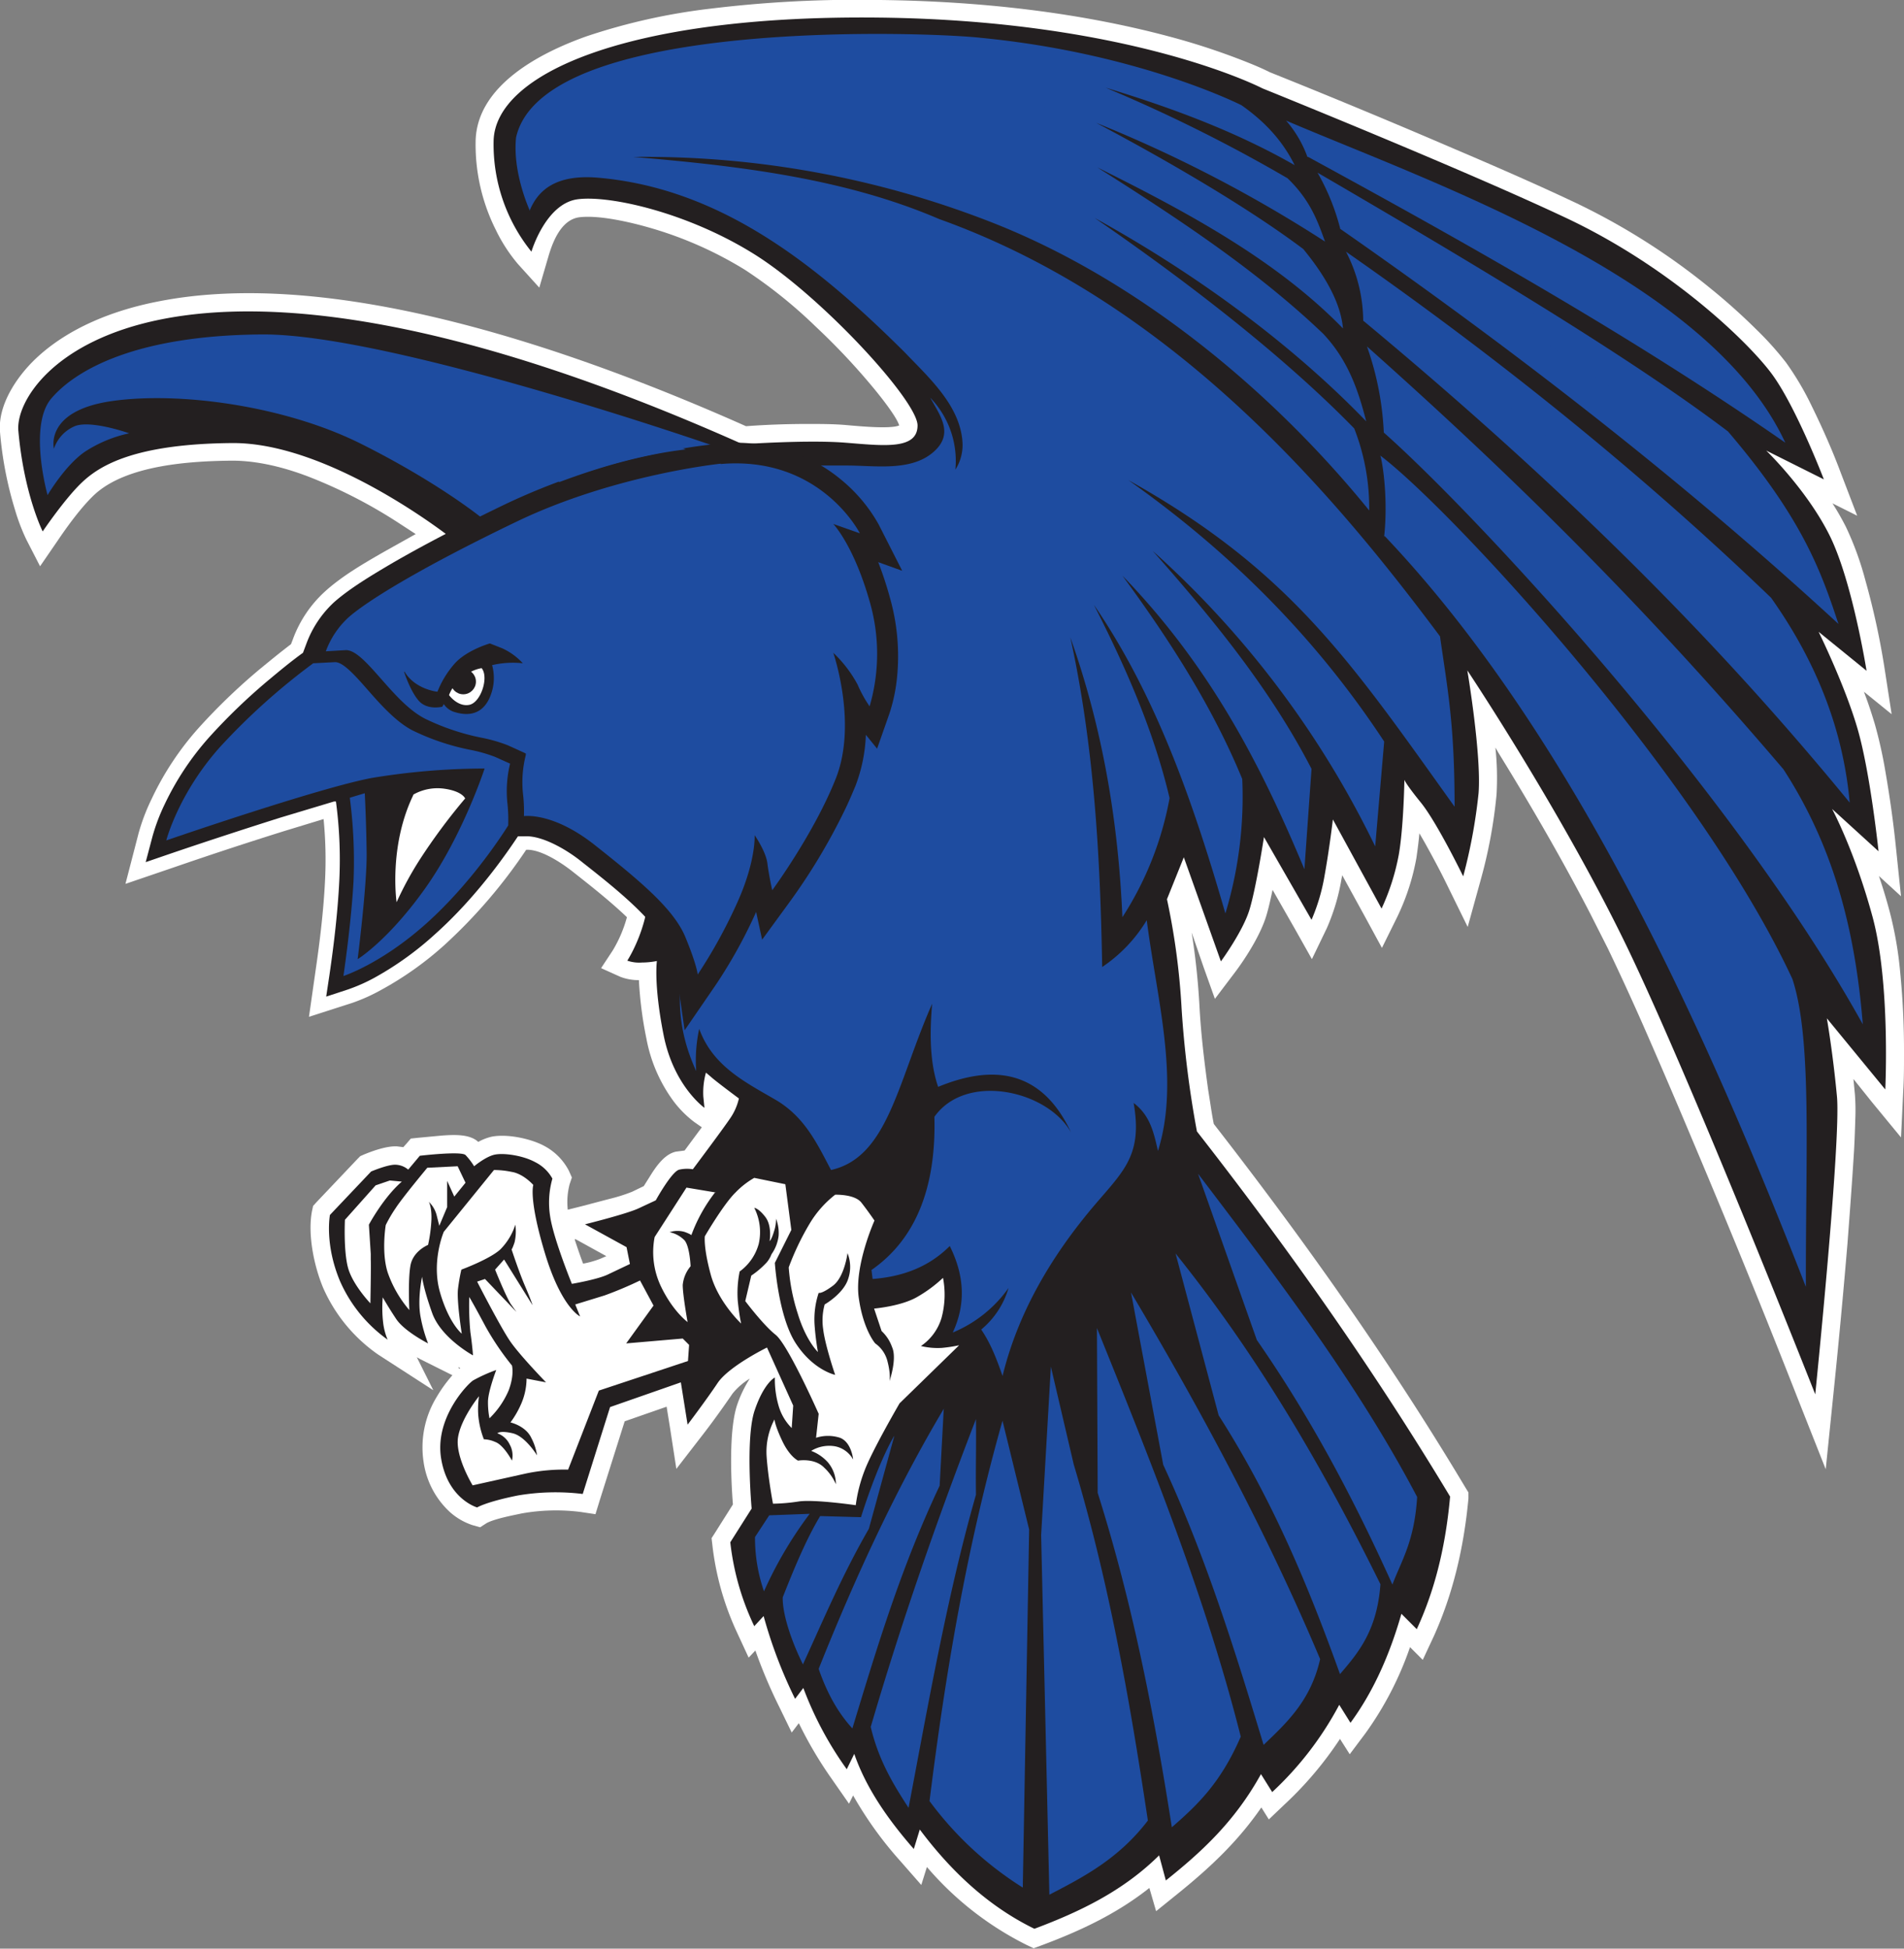 <svg id="Layer_1" data-name="Layer 1" xmlns="http://www.w3.org/2000/svg" viewBox="0 0 508.4 520.3"><rect x="0" y="0" width="508.4" height="520.3" fill="#808080" stroke="none"/><title>Raven545_3c</title><path d="M-100.7,70.7V71c.7,2.1,1.4,4.2,2.2,6.3A25,25,0,0,0-93.9,76l1.6-.7-7.8-4.3Zm-30.9,34.7.3-.2-.5-.3ZM-14.1-146.5c-.7-2.4-5.3-8.1-6.7-9.8a178,178,0,0,0-15.6-16.6A127.5,127.5,0,0,0-55.2-188a102.1,102.1,0,0,0-25.9-11.4c-4.9-1.4-13.1-3.3-18.3-2.7s-7.4,7.2-8.4,10.6l-2.4,8.2-5.7-6.3a42.9,42.9,0,0,1-5.9-9.1,50.8,50.8,0,0,1-5.4-23.7c.3-15,17.5-23.7,29.6-28a163.8,163.8,0,0,1,33.2-7.4,323.6,323.6,0,0,1,45.2-2.3c25.8.3,52.4,3.1,77.4,9.8A182.3,182.3,0,0,1,78-243.8c2.3.9,4.7,1.9,6.9,3q24.7,9.9,49.1,20.4c10.8,4.6,21.6,9.3,32.2,14.3a178.1,178.1,0,0,1,36.2,22.9,162.3,162.3,0,0,1,12.4,11.1,83.7,83.7,0,0,1,7.9,8.8,76.9,76.9,0,0,1,6.9,11.7c2.8,5.7,5.5,11.8,7.7,17.7l4.4,11.5-6.6-3.3a72.5,72.5,0,0,1,3.6,6.3,82.4,82.4,0,0,1,5.2,14.3A201,201,0,0,1,249-81.7l1.9,12.3-7.4-6,.7,1.9c.8,2.2,1.5,4.4,2.2,6.7a119.8,119.8,0,0,1,2.8,12.5c1.2,6.9,2.2,14,2.9,21l1.3,12.5-5.9-5.4q1.6,4.7,2.9,9.6A99.1,99.1,0,0,1,253.2-.3a212,212,0,0,1,1,21.5c0,3.3,0,6.7-.2,10l-.6,12.4-7.9-9.6L240.7,28l.4,4.2a57.5,57.5,0,0,1,.1,6.5c-.1,3.1-.2,6.3-.4,9.4-.5,8-1.1,16-1.7,23.9q-1.7,20.3-3.8,40.6l-2,19.6L226.1,114Q212.5,79.3,198,45q-6-14.3-12.2-28.5c-3.4-7.8-7-15.7-10.7-23.4L170.5-16c-7.6-14.7-15.9-29-24.6-43.1l-.8-1.4a77.2,77.2,0,0,1,.3,12.6,130.7,130.7,0,0,1-4.3,23l-3.4,12.3L132.1-24c-1.8-3.7-3.8-7.4-5.8-11l-1.5-2.6c-.2,2.3-.5,4.5-.8,6.6a61.1,61.1,0,0,1-5.1,15.7l-4.1,8.3-4.4-8.1-6.2-11.3-.2,1a55.4,55.4,0,0,1-3.9,13.1l-4,8.3-4.5-8-6-10.5c-.5,2.3-1,4.7-1.7,7-1.5,4.9-5.3,11-8.4,15.1L70.2,6.6l-3-8.4L64-11.1a194.6,194.6,0,0,1,2.1,20c.4,7.4,1.3,14.7,2.3,22,.5,3,.9,6.1,1.5,9.1,24.2,31.1,47,63.3,67.2,97.1l.8,1.3V140c-1.2,12.8-4,25.2-9.3,36.9l-2.9,6.2-3.4-3.4a88.7,88.7,0,0,1-11.9,23l-4.2,5.6-2.6-4.1a96,96,0,0,1-14.8,17.5l-4.2,4-2-3.2c-6.2,9-13.6,16-22.4,23.1l-5.7,4.6L52.7,244c-8.7,6.9-18.5,11.5-29,15.4l-1.9.7-1.9-.9A84.7,84.7,0,0,1-6.7,238.4l-1.5,4.8-5.7-6.5a100.1,100.1,0,0,1-12.5-17.4l-1.1,2.2-4.6-6.6a107.2,107.2,0,0,1-8.8-14.9l-1.9,2.5-3.4-7a134.6,134.6,0,0,1-6.3-14.9l-1.8,1.9-3-6.5A75.1,75.1,0,0,1-64,152.3l-.2-1.7.9-1.4,4.8-7.6c-.6-7.7-1-20.1,1.1-26.5A32.1,32.1,0,0,1-54,108a17.9,17.9,0,0,0-4.6,4c-2.6,3.8-5.4,7.7-8.2,11.3l-6.8,8.8-1.7-11-.9-5.6-11.2,3.9L-94,140.3l-1.2,3.9-4-.6a52.3,52.3,0,0,0-15.7.4c-2.3.5-7.2,1.4-9.4,2.6l-1.7,1.1-2.1-.6a17,17,0,0,1-6-3.5,22.5,22.5,0,0,1-7-13.4,25.8,25.8,0,0,1,3.5-17.3,37.3,37.3,0,0,1,4.2-5.8l-8.6-4.3-.9-.5,4.4,8.8-14.7-9.5a42.5,42.5,0,0,1-14.7-17.8c-2.4-5.7-4.2-14.2-3-20.5l.3-1.4.9-1,11-11.6.7-.7.9-.4c2.4-1,6.3-2.4,9-2.2l1.6.2.8-.9,1.2-1.4,1.9-.2,6.4-.6c3-.2,7.4-.5,9.7,1.7h0a13.5,13.5,0,0,1,3.6-1.4c4.1-.8,10.3.5,13.9,2.4a15.6,15.6,0,0,1,6.7,6.7l.8,1.8-.6,1.8a18.8,18.8,0,0,0-.5,6.8l3.6-.9,7.6-2a43.8,43.8,0,0,0,6-1.9l3.1-1.5,2.2-3.5c1.5-2.3,3.6-5.1,6.4-5.7l2.3-.3,3.7-5,.9-1.2-2-1.4A28,28,0,0,1-74.3,34a40.6,40.6,0,0,1-7.3-16.8,102.9,102.9,0,0,1-2-15.6,13.4,13.4,0,0,1-5-.9l-5.1-2.3,3.1-4.7a35,35,0,0,0,3.8-8.9c-4.9-4.7-11-9.4-14.4-12.1s-8.8-6.1-12.5-5.9A138.9,138.9,0,0,1-135.5-7.8a88.1,88.1,0,0,1-16.9,12,47.8,47.8,0,0,1-7.8,3.5l-11.5,3.7,1.7-11.9c1.2-8.2,2.2-16.4,2.6-24.7a110.2,110.2,0,0,0-.4-16.2l-10.5,3.2q-14.7,4.6-29.2,9.6l-13.2,4.5,3.5-13.5a53.4,53.4,0,0,1,3.5-9.2,78.7,78.7,0,0,1,12.6-19,161.3,161.3,0,0,1,16.1-15.5c2.8-2.3,5.6-4.6,8.5-6.8l.5-1.3a32.2,32.2,0,0,1,8.5-12.7c4.6-4.2,10.5-7.6,15.9-10.7l8.4-4.7-4.3-2.8A131.5,131.5,0,0,0-172-132.9c-6.3-2.4-13.4-4.2-20.2-4.2-11,.1-28.2,1.1-36.8,9.1-3.5,3.3-7.2,8.4-9.9,12.4l-4.6,6.7-3.7-7.2a53,53,0,0,1-3-7.9,98.6,98.6,0,0,1-4-20.8c-.6-7.2,4.5-14.7,9.4-19.4,8.8-8.4,21-13.1,32.8-15.4,48.3-9.6,113.4,13.9,157,33.3,5.4-.4,10.9-.6,16.4-.6,3.5,0,7,0,10.4.3S-16.5-145.5-14.1-146.5Z" transform="translate(254.2 260.1)" style="fill:#fff;fill-rule:evenodd"/><path d="M-55.8-141.5s17.2-1.2,27.3-.4,19.3,2,19.3-4.6-25.6-34.4-43.4-45.6-38.7-15.9-47.3-14.8-12.4,14-12.4,14a45.6,45.6,0,0,1-10.1-29.5c.3-18,35.8-33.8,103.2-33S82.9-236.5,82.9-236.5s53.8,21.7,81.3,34.7,48.1,32.7,54.6,41.4,14,28.3,14,28.3l-15.4-7.7s10.8,10.4,16.9,22.6S244.2-81,244.2-81L231.4-91.4s7,14.2,10.4,25.9,5.6,32.7,5.6,32.7L235-44.1s6,11.1,10.8,28.8,3.4,46.1,3.4,46.1l-15.6-19s1.6,9.1,2.7,20.9-5.8,79.5-5.8,79.5S196.7,26.4,179.4-9s-41.8-72.1-41.8-72.1,3.8,22.5,3,32.8a143.2,143.2,0,0,1-4.1,22.2s-7-14.4-11.3-19.7-4.4-6.1-4.4-6.1-.2,12.6-1.5,20a59.9,59.9,0,0,1-4.6,14.4l-13-23.8s-.9,7.7-2.2,14.9a51.5,51.5,0,0,1-3.5,11.9L83.3-36.6s-2.1,13.7-3.9,19.5S71.8-3.4,71.8-3.4L61.9-31.2,57.4-20A187.1,187.1,0,0,1,61.3,9.1a274,274,0,0,0,4.1,32.9c24.6,31.5,47.4,63.9,67.6,97.5-1.3,14.5-4.5,25.9-8.9,35.4l-4.1-4.1c-3.4,11.9-8,21.5-13.6,29.1l-3-4.8a88.3,88.3,0,0,1-17.9,23.3l-3-4.8c-7,12.7-16,20.9-25.4,28.4l-1.8-6.7C45.6,244.9,34,250.4,22,254.9c-12.3-6-22.2-15.3-30.6-26.5l-1.6,5.2c-6.9-7.9-12.7-16.2-15.9-25.4l-2,4.1a92.9,92.9,0,0,1-11.6-21.7l-2.2,2.9a124.6,124.6,0,0,1-8.4-22.1l-2.5,2.7a69.7,69.7,0,0,1-6.4-22.4l5.7-9s-1.7-18.8.8-26.2,5.4-8.8,5.4-8.8a25.3,25.3,0,0,0,1.1,7.9,13.7,13.7,0,0,0,3.4,5.6l.4-6-7-15.5s-10.2,5-13.2,9.5-8,11.1-8,11.1l-1.8-11.3-18.9,6.6-7.3,23.2a60,60,0,0,0-17.3.4c-8.5,1.7-10.9,3.2-10.9,3.2s-7.8-2.2-9.6-13,6.9-19.8,8.5-20.9a41.4,41.4,0,0,1,6.2-2.8s-2.1,5.5-2.2,8.3a21.9,21.9,0,0,0,.4,4.6,23,23,0,0,0,5.1-7.4c1.6-4.2.9-6.7.9-6.7A72.1,72.1,0,0,1-124.6,94c-3.2-6-4.3-7.8-4.3-7.8a74.1,74.1,0,0,0,.3,9.4c.5,3.4.7,6.2.7,6.2s-8.5-4.6-10.9-11.3-2.7-9.7-2.7-9.7-1.3,6-.4,10.7a39.2,39.2,0,0,0,2,7.1s-6.3-3.2-8.5-6.5-3.6-5.8-3.6-5.8a33.9,33.9,0,0,0,.1,6.7,16.5,16.5,0,0,0,1.2,4.6A38,38,0,0,1-163.4,82c-4.2-10-2.7-17.7-2.7-17.7l11-11.6s4.7-2,6.7-1.8a5.5,5.5,0,0,1,3.2,1.3l3.1-3.7s11-1.3,12.2-.2a18.1,18.1,0,0,1,2.3,3s3.1-2.6,5.5-3.1,7.5.2,10.8,2a10.7,10.7,0,0,1,4.6,4.4,23.4,23.4,0,0,0-.6,10.1c.9,6,5.8,18,5.8,18s6.5-1.1,9.4-2.4l6.1-2.9-.9-4.5-11.1-6.1s11.3-2.8,14.4-4.3l4.5-2.1s4.3-7.8,6.3-8.2a9.6,9.6,0,0,1,3.6-.1s7.8-10.4,9.9-13.5a15.4,15.4,0,0,0,2.4-5.4s-6.2-4.6-7.5-5.8l-1.3-1.1a19.8,19.8,0,0,0-.7,6.4l.3,3S-74.3,29.9-77,16.3-78.8-3.5-78.8-3.5a21.4,21.4,0,0,1-4,.4,9.6,9.6,0,0,1-3.9-.5S-75.3-21-84.6-36.8A24.6,24.6,0,0,0-98.3-47.9c-2.6-10.2-9.8-32.8-25.9-53.6a89.5,89.5,0,0,0-12.4-13.2l2.8-1.8s-32.2-25.5-58.4-25.3-35.4,6.1-40,10.4-10.6,13.2-10.6,13.2-5-9.9-6.5-26.9c-1.3-15.3,39-65.3,193.6,3.7" transform="translate(254.2 260.1)" style="fill:#231f20;fill-rule:evenodd"/><path d="M-62.6-140.7s-87.1-30.3-121.5-30.1-50.2,9.8-56.4,17.1-1,25.8-1,25.8,4.7-8,10-11.6a34.9,34.9,0,0,1,11.8-4.9s-9.8-3.5-14.3-2a10,10,0,0,0-5.8,6.1s-2.6-10.1,15.4-12.7,46.2,1.2,66.6,11.4,32,19.6,32,19.6,32.7-18.1,63.2-18.7" transform="translate(254.2 260.1)" style="fill:#1e4ca0;fill-rule:evenodd"/><path d="M-112.7-203.8s-4.7-10.1-3.7-19.6c1.7-7.6,8.7-13.2,18.7-17.3,32.2-13.1,94.9-10.5,105.4-9.3,42.3,4.1,69.6,18,69.6,18,7.4,5.2,11.5,10.6,14.2,16-16.1-9.2-33.4-15.5-50.5-20.7a414,414,0,0,1,48.6,24.2c6,5.8,8,11.3,10,16.9a361.3,361.3,0,0,0-61.1-31.7c24.3,12.9,43.2,24.6,55.3,33.7,7.3,8.9,10.1,15.7,10.6,21.2-17.6-18.1-41.4-31-65.6-43,21.5,13.6,42.6,27.5,60.3,44.4,6.7,7.1,9.4,15.2,11.5,23.4-19.1-19.8-44.2-38.7-72.5-54.3,23.7,16.3,49.9,36.3,69.3,56.2a58.2,58.2,0,0,1,4,21.9C85.2-156.1,49-185.9,9.9-201a254,254,0,0,0-95-17.2c28.5,2.4,56.6,5.8,81.7,16.6,64,22.9,107.4,76.2,133.7,111.4,2.1,14.6,3.9,23.6,3.9,45.5-27.5-38.4-43.7-63-87.1-87.2,26.3,18.6,49.5,41.2,68.3,69.8l-2.4,28a255.1,255.1,0,0,0-59.4-78.9C69.7-94.8,85-76.1,96-54.8L94.1-28C82.8-55.1,69.3-81.8,45.5-106.4c12.7,17.3,24.1,35.1,32,54.3A107.6,107.6,0,0,1,73-16.2c-8.5-29.4-18.4-58-35.1-82.4C46.3-82.1,53.8-65.2,58.1-47A87.5,87.5,0,0,1,45.5-15.2c-1.1-25.6-5.3-50.5-13.9-74.7,6.3,28.8,8,58.3,8.5,88A39.7,39.7,0,0,0,52-14.4c2.7,21,8.9,42.8,3,61.6-1.1-4.7-2-9.4-6.5-12.8C50.9,48.1,46,52.4,38.3,61.4,26.1,75.7,17.5,90.9,13.5,107.3,12,103,10.4,98.7,7.8,94.9a22.7,22.7,0,0,0,7.3-11.1A34.4,34.4,0,0,1,.2,95.7C3.5,88.6,3.6,81-.6,72.6c-5.8,5.8-12.9,8.2-20.6,8.8l-.3-2.4C-9.7,70.8-4.2,57-4.7,38.1c8.5-12,30.3-7,36.5,4.2C25,27.7,13.5,23-3.7,30.1-5.9,23.7-6,16-5.3,7.9c-9.3,21.1-11.8,41-27,44.4-3.7-7-7-14.2-14.9-18.8s-16.7-8.9-20.3-18.9a39.9,39.9,0,0,0-.8,11.3c-5.5-12-4.7-21.2-3.5-30.2C-39.1-30.5,1.1-104.6-40-135.8h12c7.3,0,16.8,1.6,22.8-3.4s2-9.9-.6-14.7A24.3,24.3,0,0,1,.9-134.7,12.2,12.2,0,0,0,2.8-142c-.6-9.8-9-17.3-15.4-24-24.1-24-49.8-44.1-82.5-46.7-10.3-.7-15.3,3-17.7,8.9" transform="translate(254.2 260.1)" style="fill:#1e4ca0;fill-rule:evenodd"/><path d="M115.3-144.6c24.2,21.4,93.1,95.3,127.9,158C241.3-10,236.1-33,222-54.7c-40.3-47.3-76.4-81.9-111.2-112.9a79.5,79.5,0,0,1,4.5,23m-5.4-29.8c59.9,49.8,98.9,90.9,129.8,128.6-1.7-19-8.6-37.2-21-54.7-35.4-34-73.5-64.5-113.5-92.4A40.5,40.5,0,0,1,109.8-174.4Zm-6.1-24.5c47.2,32.9,92,67.7,132.9,105.4-4.6-13.9-9.5-28-29.5-51.4-25.6-19.4-66-43.7-109.6-69.1A60.2,60.2,0,0,1,103.7-198.9Zm-8.7-19.3c43.3,23.6,86.8,48.1,127.4,76.3-20.4-44-94.4-69.4-133.3-86A30.4,30.4,0,0,1,94.9-218.2Zm20.5,101.3c50.4,53.1,86,132.7,112.4,200.4-.1-35.9,1.7-66.1-3.6-82.2-25.3-54.5-91.7-126-110.1-139.8C114.6-138.6,116.6-128.1,115.4-116.9Z" transform="translate(254.2 260.1)" style="fill:#1e4ca0;fill-rule:evenodd"/><path d="M-63.1,58.3-70.9,57l-8.5,13.2a21.2,21.2,0,0,0,1.6,13c3.2,6.8,7.2,9.7,7.2,9.7s-1.3-7.2-1.3-9.9a9.1,9.1,0,0,1,2.1-5s-.2-5.2-1.6-6.9a7.8,7.8,0,0,0-4-2.2,6.9,6.9,0,0,1,3.9-.1c1.7.6,1.9.9,1.9.9a42.4,42.4,0,0,1,6.4-11.5m42.4,31.1s7.2-.6,11.5-3.1a36.6,36.6,0,0,0,6.9-5.1,23.7,23.7,0,0,1-.4,10.7,13.8,13.8,0,0,1-5.5,7.5,18.9,18.9,0,0,0,5.6.5,39.5,39.5,0,0,0,4.6-.7L-14,114.6s-7.4,12.7-9.4,18.1a39.6,39.6,0,0,0-2.3,9.1s-11-1.6-15.2-1a49.2,49.2,0,0,1-6.9.6s-1.3-6.8-1.7-12.6a18.5,18.5,0,0,1,2.1-9.9s.1,1.6,2.1,5.8,4.2,5.2,4.2,5.2,4.4-.8,7,1.9a13.2,13.2,0,0,1,3.1,4.4,9.1,9.1,0,0,0-2.1-5.8,11.3,11.3,0,0,0-4.5-3.1,9.2,9.2,0,0,1,6.5-1.2,7.1,7.1,0,0,1,4.7,3.5s-.4-4.6-3.5-5.8a10.4,10.4,0,0,0-6.4,0l.7-6.4s-8.2-18.5-11.5-21.1-8.1-9-8.1-9l1.6-6.8A23.4,23.4,0,0,0-49.5,77a7.3,7.3,0,0,0,1.3-2.2,10.8,10.8,0,0,0,1.9-4.9,10.3,10.3,0,0,0-.7-4.6,9.7,9.7,0,0,1-.5,3.3c-.7,2.4-1.2,2.7-1.2,2.7s.7-4-1.1-6.4-3-2.5-3-2.5a14.3,14.3,0,0,1,1.2,9.6,13.5,13.5,0,0,1-5.1,7.4,28.9,28.9,0,0,0-.5,7.9c.4,3.9.9,6,.9,6s-6.1-5.7-8.1-13S-66,70-66,70s5-8.6,8.2-11.7a22.2,22.2,0,0,1,5-3.9l8.3,1.7,1.6,12.2-4.4,8.8s.9,14.3,5.6,21.5,10.5,8.4,10.5,8.4-2.7-7.9-3.2-12.2a16,16,0,0,1,.4-6.6s5.1-2.9,6.3-6.9a9.9,9.9,0,0,0-.2-6.8s-.8,6.4-3.9,8.7-3.8,1.9-3.8,1.9a22.5,22.5,0,0,0-1.1,8.5,71.2,71.2,0,0,0,.9,7.3s-3.2-3-5.4-10.3a52.1,52.1,0,0,1-2.4-12.3A70.7,70.7,0,0,1-38,66.6a27.9,27.9,0,0,1,6.8-7.7s5.2-.2,7,2.1,3.5,4.8,3.5,4.8-5.4,12-4.2,20.6,4.4,12.2,4.4,12.2a8.3,8.3,0,0,1,3.3,4.9c.9,3.5.5,5.2.5,5.2s2.1-6,.7-9.1a10.7,10.7,0,0,0-2.8-4.3Z" transform="translate(254.2 260.1)" style="fill:#fff;fill-rule:evenodd"/><path d="M-146.9,55.4l-3.2-.3-3.8,1.3-8.2,9.2s-.4,8.1.8,12.7,6,9.6,6,9.6.2-10.1.1-11.7V74.7l-.5-7.8s3.9-7.3,8.8-11.5m17,.3-2.1-4.4-8.1.4s-6.5,7.8-8.4,10.7a37.3,37.3,0,0,0-2.7,4.6s-1.2,7.2.5,12.6a31,31,0,0,0,5.8,10.1s-.4-8,.3-11.9,4.7-5.5,4.7-5.5a39.7,39.7,0,0,0,.9-6.8c.1-3.4-.7-4.7-.7-4.7a7.5,7.5,0,0,1,2.1,3.6c.6,2.4.7,2.8.7,2.8l2.1-5s0-2.8,0-4.8,0-2.2,0-2.2l1.9,4.2Zm46.6,26.1a100,100,0,0,1-9.5,4l-7.8,2.4,1.3,3.2s-5-2.3-9.4-16.9-3.1-18.2-3.1-18.2-2.6-3-5.8-3.5a23.2,23.2,0,0,0-4.7-.5l-13.4,16.5s-3.4,7.9-1,16.2,5.8,11,5.8,11-1.4-8.8-1-12,.9-5.1.9-5.1,7.6-2.8,10.4-5.4a16.4,16.4,0,0,0,4-6.6,12.7,12.7,0,0,1-.2,4.7c-.6,1.8-.8,1.9-.8,1.9s2,6.1,3.6,9.8,2,5.1,2,5.1l-7.6-12.2-2.4,2.7s2.8,7,4.2,9.2l1.5,2.1-8.4-8.8-2.1.7s6.2,12.1,8.8,15.9,9.6,11,9.6,11l-5.2-1a17.1,17.1,0,0,1-1.6,7.1,24.5,24.5,0,0,1-2.7,4.6s4.1.9,5.6,4.2a14.5,14.5,0,0,1,1.5,4.6s-3.1-5.1-6.5-5.9-4.1,0-4.1,0a5.8,5.8,0,0,1,3.3,3,6,6,0,0,1,.6,4.3s-2.2-4.2-4.5-5a8,8,0,0,0-3-.7,23.2,23.2,0,0,1-1.5-6.5,23.9,23.9,0,0,1,.2-5s-4.8,5.9-5.6,11,3.9,12.8,3.9,12.8l14.4-3.2a50,50,0,0,1,11.1-1l8.2-21.1,23.8-7.9.3-4.3-1.7-1.7-15.1,1.3,7.3-10.1Z" transform="translate(254.2 260.1)" style="fill:#fff;fill-rule:evenodd"/><path d="M-15.4,123.3l-6.8,24.8c-7.1,12.3-12.1,24.2-17.6,36.2-2.7-5.4-5.5-13-5.4-17.9,2.5-6.3,6-15.1,10-21.7l10.9.3s4.2-13.7,8.8-21.6m13.3-7.4-1.1,20.6c-10.4,22-16.8,43.4-23.3,64.8-3.5-3.8-6.6-8.9-9-15.9C-25.2,159.4-14.1,136-2.1,115.9Zm8.6,2.9c.1,7.4-.1,12.7,0,20.1-7.7,26.9-12.8,56.3-18,83.6-4.1-6.3-8-12.7-10.1-21.6C-13.6,173.3-4.1,146,6.4,118.8Zm7.1.4,7.1,29-1.7,95.6A91.2,91.2,0,0,1-6,220.8C-1.8,187,3.9,153.1,13.5,119.2Zm12.9-14.5-2.6,45L26,245.8c9.3-4.8,18.6-9.7,26.3-19.8-4.8-32-10.4-63.8-19.8-95.1ZM38.7,94.5q.1,22,.2,44c9.3,29.4,15.1,59.2,19.8,89.3,6.5-5.7,12.9-11.5,18.4-24.2C67.8,166.7,53.3,130.6,38.7,94.5ZM47.8,85l8.6,46c11.4,24.6,19.2,49.7,26.8,74.8,6.3-6,12.6-11.9,15.1-22.9C84.4,149.9,67,117.3,47.8,85ZM59.7,74.6l11.5,43.2c14.4,22.5,24,45.7,32.4,69.1,5-5.8,9.9-11.7,10.8-24C99.3,132.3,82.1,102.5,59.7,74.6Zm6-21.3L81.4,97.7c14.6,21,26.1,42.9,36.2,65.3,2.3-6.2,5.9-11.5,6.6-23.4C108.5,109.7,87.3,81.7,65.7,53.3ZM-38,144.1a106.8,106.8,0,0,0-12.2,20.7,43.5,43.5,0,0,1-2.4-14.5l3.8-5.8Z" transform="translate(254.2 260.1)" style="fill:#1e4ca0;fill-rule:evenodd"/><path d="M-73.4,1a53.7,53.7,0,0,0-3.1-8.8C-79.7-15.2-92.7-25.1-99-30.1c-3.6-2.9-10.3-7-15.2-6.7h-1.7c-6.1,9.2-13.8,18.7-22.1,26.1A84.7,84.7,0,0,1-154.1.9a46,46,0,0,1-7.2,3.2L-167.1,6l.9-6c1.2-8.2,2.2-16.8,2.6-25a116.4,116.4,0,0,0-.9-21.1h-.5l-14.3,4.3c-9.8,3.1-19.6,6.3-29.3,9.6l-6.7,2.3,1.8-6.8a51.5,51.5,0,0,1,3.2-8.5,75.2,75.2,0,0,1,12-18.1,158.2,158.2,0,0,1,15.8-15.2c3-2.5,6-5,9.2-7.3l.9-2.4A28.5,28.5,0,0,1-165-99.3c4.3-3.8,10.4-7.4,15.3-10.3,10-5.8,20.5-11.1,30.9-16.1a177.1,177.1,0,0,1,38.2-12.9c4.3-1,8.6-1.8,13-2.4l5.3-.7c11.9-1,23.4,2,32.6,9.6a41.9,41.9,0,0,1,10.1,12l6.3,12.4-6.4-2.3a96,96,0,0,1,3.1,9.4A57.1,57.1,0,0,1-14.7-79a44.6,44.6,0,0,1-2,9.4l-3.3,9.4-3-3.7a42.2,42.2,0,0,1-2.8,13.7c-.8,1.9-1.6,3.8-2.5,5.7A161.5,161.5,0,0,1-43.4-19.2l-7.3,10-1.6-7.4a131.6,131.6,0,0,1-11,19.8l-8.1,11.8Z" transform="translate(254.2 260.1)" style="fill:#231f20;fill-rule:evenodd"/><path d="M-146.3-80.7s1.7,5.3,4,7.8,6.2,1.5,6.2,1.5l.4-.7a5.3,5.3,0,0,0,2.5,2c2.1.7,6.9,1.9,9.5-3.2a12.9,12.9,0,0,0,.9-9.2,24.2,24.2,0,0,1,8.2-.5,17,17,0,0,0-5.5-4l-3.3-1.3s-6.3,1.8-9.5,5.5a25.7,25.7,0,0,0-4.5,7.4s-6-.6-8.8-5.4m84.5-55.5s-28.4,2.9-54.6,15.5-40.2,21.4-44.9,25.6a23.1,23.1,0,0,0-6,9l5.2-.3c2.6-.2,5.8,3.4,9.5,7.6s7.5,8.5,11.8,10.7a62.2,62.2,0,0,0,15.2,5.1,40.2,40.2,0,0,1,6.9,2l4.4,2,.4.2v.4a29.3,29.3,0,0,0-.7,10.8,41.8,41.8,0,0,1,.2,5.5c2.2-.2,9.3.1,19,7.8,12,9.5,21,17,24.1,24.5S-67.9.1-67.9.1A135.4,135.4,0,0,0-57.2-19.4c4.9-11,4.5-17.7,4.5-17.7s3,4.3,3.4,7.5,1.3,7.2,1.3,7.2S-36.8-37.6-31-52.3s-.7-33.5-.7-33.5a33.6,33.6,0,0,1,6.5,8.5A33.1,33.1,0,0,0-22-71.5a50,50,0,0,0,.1-27.7c-4.3-15.3-9.8-21-9.8-21l7.1,2.5S-35.1-138.5-61.8-136.2Z" transform="translate(254.2 260.1)" style="fill:#1e4ca0;fill-rule:evenodd"/><path d="M-125.6-81.7a9.8,9.8,0,0,0-3.1,1.1,3.1,3.1,0,0,1,1.3,2.5,3.1,3.1,0,0,1-3.1,3.1,3.1,3.1,0,0,1-2.7-1.6,9.6,9.6,0,0,0-1.1,2.1s2.3,3.2,5.4,2.6,5.3-7.4,3.3-9.8" transform="translate(254.2 260.1)" style="fill:#fff;fill-rule:evenodd"/><path d="M-170.7-82.9a174.9,174.9,0,0,0-24.7,22.2c-11.2,12.5-14.4,25-14.4,25s40.9-14.1,55-16.7a186.8,186.8,0,0,1,30-2.5s-5.8,17.8-15.8,31.9S-158.7-4-158.7-4s2.5-19.8,2.4-28.3-.5-16-.5-16l-4,1.2a130.3,130.3,0,0,1,1,22.2c-.6,11.3-2.7,25.4-2.7,25.4s10-3.2,22-13.9,20.5-23.9,22-26.3a42.1,42.1,0,0,0-.2-5.8,31.1,31.1,0,0,1,.7-10.7l-4-1.8a39.7,39.7,0,0,0-6.7-1.9,63,63,0,0,1-15.4-5.2c-4.4-2.3-8.5-6.9-12-10.9s-6.6-7.4-8.7-7.3l-5.8.3" transform="translate(254.2 260.1)" style="fill:#1e4ca0;fill-rule:evenodd"/><path d="M-160.8-91.7a10.6,10.6,0,0,1,6.4,1.7c2.8,2,5.1,7.6,5.1,7.6l.5-5.6s2.5,2.8,5.1,5.3,4.7,2.4,4.7,2.4a13.8,13.8,0,0,1,6-7.6c5-3.3,13-4.1,13-4.1a36.7,36.7,0,0,0-4.5-3.8,20.6,20.6,0,0,0-3.7-1.9s18.7-15.5,38.8-20.4,51.5-6.4,51.5-6.4a41.8,41.8,0,0,0-15.3-6.8c-8.9-1.9-12.8-1.2-12.8-1.2s-43.1,3.2-94.8,40.9M-123-67.9l7.2,2.3s1.4-1.2,3.2-6.7a17.8,17.8,0,0,0,.6-9.7l-3.6.5S-115.9-72.2-123-67.9Zm-100.1-91.5s30.3-7.5,63.8,3.8a308.6,308.6,0,0,1,54.5,24.2c9.6-3.6,21.6-7.3,33.7-8.7C-94.6-148.3-193.9-181-223.1-159.4Zm77.8,146.8A69.5,69.5,0,0,0-130.6-32c6.6-12.5,8.5-20.8,8.5-20.8l2.3-.6a40.9,40.9,0,0,0-.4,7.8c.3,3,.3,4.5.3,4.5S-135.1-16.4-145.3-12.6Zm-33.9-41.5,23.5-14.7a26.8,26.8,0,0,0,6.5,5,79.2,79.2,0,0,0,7.9,3.5l1.6,1.9S-164.3-56.1-179.2-54.2Zm71.9-170.1s30-9.8,87.4,1.4,95.5,35.2,95.5,35.2-22.5-18.5-39.5-27.1l-17-8.7s22.8,4.3,35.8,10.4,17,7.5,17,7.5-23.7-15.9-34.6-20.8A174.8,174.8,0,0,0,20.8-233s28.9,3.5,36.4,7.2l7.5,3.8s-17.3-10.4-26.5-14.4l-9.2-4A147.6,147.6,0,0,1,58-234.1c14.4,4.9,21.9,8.1,21.9,8.1L74.8-231s-36.1-17.9-90.6-17S-109.9-237-107.3-224.3ZM98-218.9l-2.3-4.3s35.5,13.7,65.3,29.4a189.1,189.1,0,0,1,48.8,37.1S162.5-192.2,98-218.9Zm6.8,11.7,1.6,5.3s57.3,35.8,80.1,52.8,30.6,23.4,30.6,23.4l-11.5-16.4S157-177.7,104.8-207.2Zm8.1,22.6,1.7,6.3s58,44.4,78.8,64,27.4,26.5,27.4,26.5l-5.5-13S149-161.5,112.9-184.6ZM-202.8-42.3s15-16.5,25.1-23.3S-163-76-163-76l-2.3-3.1-5,.2S-198.1-60.5-202.8-42.3Z" transform="translate(254.2 260.1)" style="fill:#1e4ca0;fill-rule:evenodd"/><path d="M-143.9-47.9a13.1,13.1,0,0,1,8.4-1.6c4.8.7,5.5,2.6,5.5,2.6a159.9,159.9,0,0,0-12.1,16.3,89,89,0,0,0-6.2,11.4s-2.2-14.9,4.5-28.7" transform="translate(254.2 260.1)" style="fill:#fff;fill-rule:evenodd"/><circle cx="123.7" cy="182" r="3.1" style="fill:none;stroke:#231f20;stroke-miterlimit:22.926;stroke-width:0.567px"/></svg>